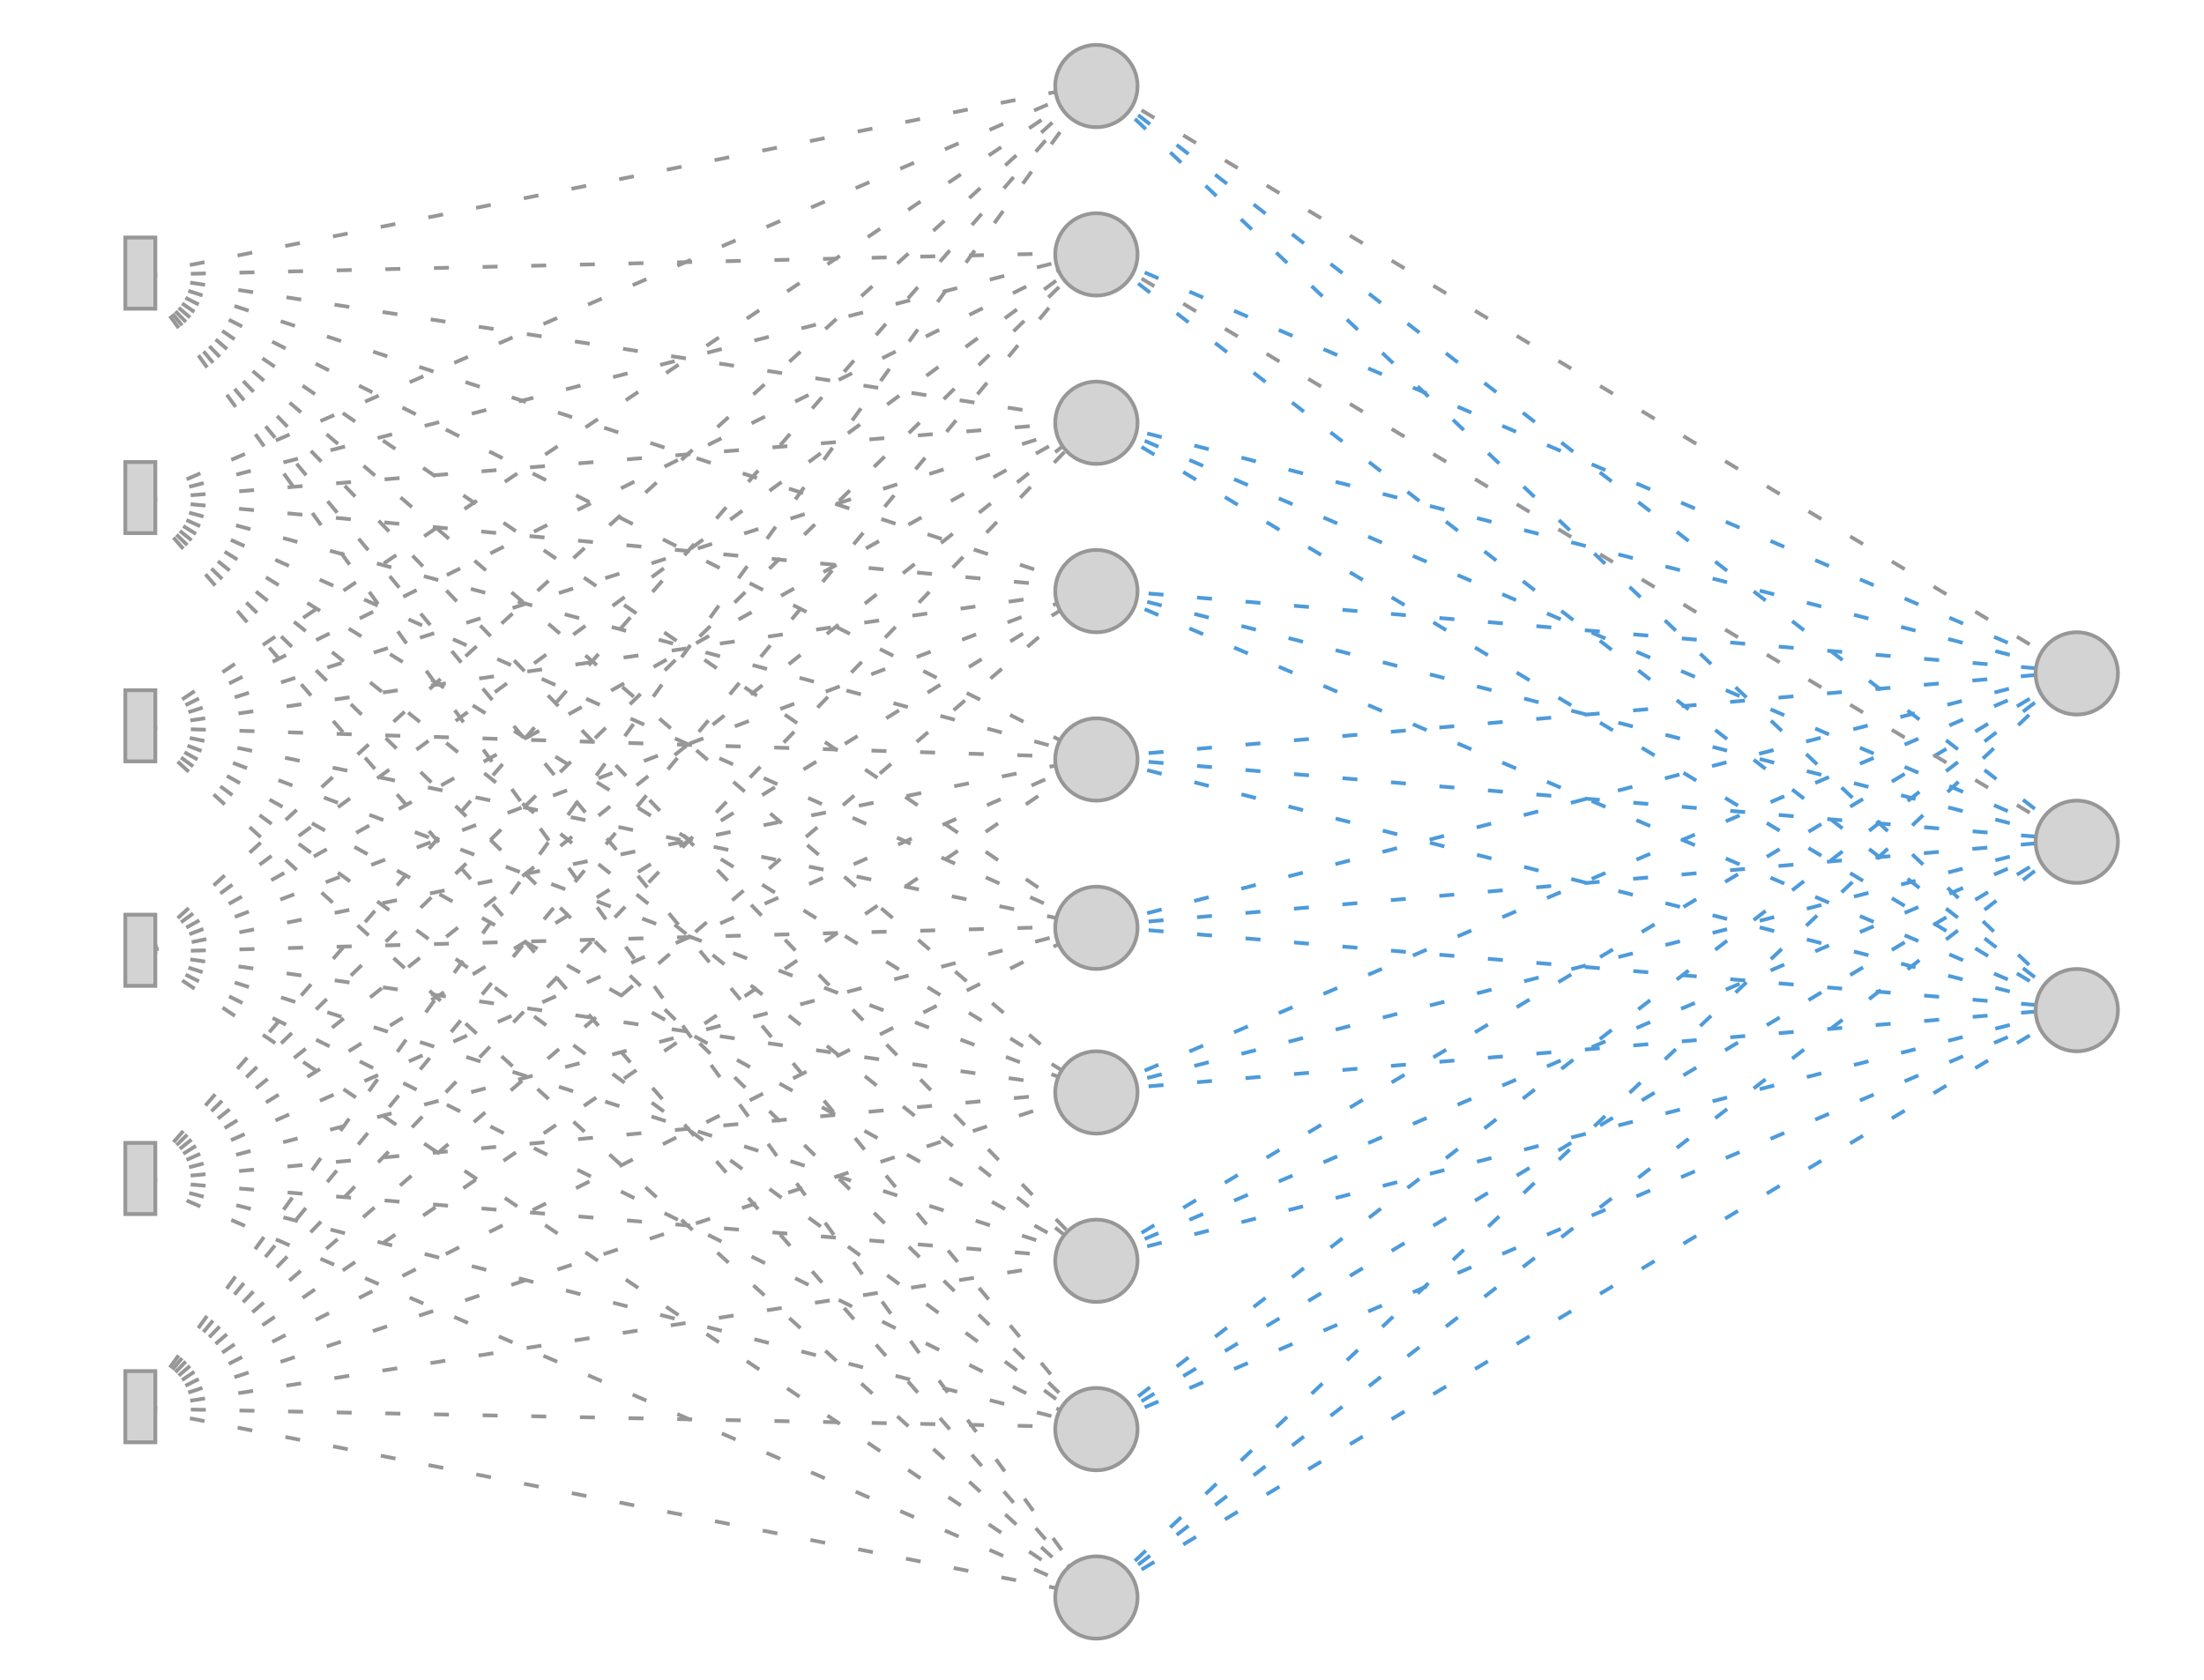 <svg width="589px" height="449px" viewBox="0 0 589 449" version="1.1" xmlns="http://www.w3.org/2000/svg" xmlns:xlink="http://www.w3.org/1999/xlink">
    <defs>
        <linearGradient x1="50%" y1="0%" x2="50%" y2="98.943%" id="linearGradient-1">
            
            <stop stop-color="#d3d3d3ff" offset="20%"></stop>
            
            
            #4e9bdaff
            BAF992
            
        </linearGradient>
        <rect id="path-2" x="33" y="63" width="9" height="20"></rect>
        <rect id="path-3" x="33" y="123" width="9" height="20"></rect>
        <rect id="path-4" x="33" y="184" width="9" height="20"></rect>
        <rect id="path-5" x="33" y="244" width="9" height="20"></rect>
        <rect id="path-6" x="33" y="305" width="9" height="20"></rect>
        <rect id="path-7" x="33" y="366" width="9" height="20"></rect>
        <style>
            svg {
              width: 100%;
            }
            .lines {
              stroke-dasharray: 3, 10;
              stroke-dashoffset: 1000;
              animation: dash 50s linear infinite;
            }
            @keyframes dash {
              from {
                stroke-dashoffset: 1000;
              }
              to {
                stroke-dashoffset: 0;
              }
            }
          </style>
    </defs>
    <g id="Artboard" stroke="none" stroke-width="1" fill="none" fill-rule="evenodd">
        <path class="lines" d="M37.5,73.5 L292.5,22.5" id="Line" stroke="#979797" stroke-linecap="square"></path>
        <path class="lines" d="M293.5,22.5 L554.5,269.5" id="Line-Copy-60" stroke="#4e9bdaff" stroke-linecap="square"></path>
        <path class="lines" d="M293.5,426.5 L554.5,224.5" id="Line-Copy-61" stroke="#4e9bdaff" stroke-linecap="square"></path>
        <path class="lines" d="M293.5,381.5 L554.5,179.5" id="Line-Copy-66" stroke="#4e9bdaff" stroke-linecap="square"></path>
        <path class="lines" d="M293.5,157.5 L554.5,269.5" id="Line-Copy-67" stroke="#4e9bdaff" stroke-linecap="square"></path>
        <path class="lines" d="M293.5,112.5 L554.5,224.5" id="Line-Copy-74" stroke="#4e9bdaff" stroke-linecap="square"></path>
        <path class="lines" d="M293.5,67.5 L554.5,179.5" id="Line-Copy-81" stroke="#4e9bdaff" stroke-linecap="square"></path>
        <path class="lines" d="M293.5,202.5 L554.5,269.5" id="Line-Copy-68" stroke="#4e9bdaff" stroke-linecap="square"></path>
        <path class="lines" d="M293.5,157.5 L554.5,224.5" id="Line-Copy-75" stroke="#4e9bdaff" stroke-linecap="square"></path>
        <path class="lines" d="M293.5,112.5 L554.5,179.5" id="Line-Copy-82" stroke="#4e9bdaff" stroke-linecap="square"></path>
        <path class="lines" d="M293.5,247.5 L554.5,269.5" id="Line-Copy-69" stroke="#4e9bdaff" stroke-linecap="square"></path>
        <path class="lines" d="M293.5,202.5 L554.5,224.5" id="Line-Copy-76" stroke="#4e9bdaff" stroke-linecap="square"></path>
        <path class="lines" d="M293.5,157.5 L554.5,179.5" id="Line-Copy-83" stroke="#4e9bdaff" stroke-linecap="square"></path>
        <path class="lines" d="M293.5,291.5 L554.5,269.5" id="Line-Copy-70" stroke="#4e9bdaff" stroke-linecap="square"></path>
        <path class="lines" d="M293.5,247.5 L554.5,224.5" id="Line-Copy-77" stroke="#4e9bdaff" stroke-linecap="square"></path>
        <path class="lines" d="M293.5,202.5 L554.5,179.5" id="Line-Copy-84" stroke="#4e9bdaff" stroke-linecap="square"></path>
        <path class="lines" d="M293.5,336.5 L554.5,269.5" id="Line-Copy-71" stroke="#4e9bdaff" stroke-linecap="square"></path>
        <path class="lines" d="M293.5,291.5 L554.5,224.5" id="Line-Copy-78" stroke="#4e9bdaff" stroke-linecap="square"></path>
        <path class="lines" d="M293.5,247.5 L554.5,179.5" id="Line-Copy-85" stroke="#4e9bdaff" stroke-linecap="square"></path>
        <path class="lines" d="M293.5,381.5 L554.5,269.5" id="Line-Copy-72" stroke="#4e9bdaff" stroke-linecap="square"></path>
        <path class="lines" d="M293.5,336.5 L554.5,224.5" id="Line-Copy-79" stroke="#4e9bdaff" stroke-linecap="square"></path>
        <path class="lines" d="M293.5,291.5 L554.5,179.5" id="Line-Copy-86" stroke="#4e9bdaff" stroke-linecap="square"></path>
        <path class="lines" d="M293.5,426.5 L554.5,269.5" id="Line-Copy-73" stroke="#4e9bdaff" stroke-linecap="square"></path>
        <path class="lines" d="M293.5,381.5 L554.5,224.5" id="Line-Copy-80" stroke="#4e9bdaff" stroke-linecap="square"></path>
        <path class="lines" d="M293.5,336.5 L554.5,179.5" id="Line-Copy-87" stroke="#4e9bdaff" stroke-linecap="square"></path>
        <path class="lines" d="M293.5,67.5 L554.5,269.5" id="Line-Copy-64" stroke="#4e9bdaff" stroke-linecap="square"></path>
        <path class="lines" d="M293.5,22.5 L554.5,224.5" id="Line-Copy-65" stroke="#4e9bdaff" stroke-linecap="square"></path>
        <path class="lines" d="M293.5,426.5 L554.5,179.5" id="Line-Copy-88" stroke="#4e9bdaff" stroke-linecap="square"></path>
        <path class="lines" d="M293.5,112.5 L554.5,269.5" id="Line-Copy-62" stroke="#4e9bdaff" stroke-linecap="square"></path>
        <path class="lines" d="M293.5,67.5 L554.5,224.5" id="Line-Copy-63" stroke="#979797" stroke-linecap="square"></path>
        <path class="lines" d="M293.5,22.5 L554.5,179.5" id="Line-Copy-89" stroke="#979797" stroke-linecap="square"></path>
        <path class="lines" d="M37.5,133.5 L292.5,22.5" id="Line-Copy-6" stroke="#979797" stroke-linecap="square"></path>
        <path class="lines" d="M37.5,194.5 L292.5,22.5" id="Line-Copy-7" stroke="#979797" stroke-linecap="square"></path>
        <path class="lines" d="M37.5,254.5 L292.5,22.5" id="Line-Copy-8" stroke="#979797" stroke-linecap="square"></path>
        <path class="lines" d="M37.5,315.5 L292.5,22.5" id="Line-Copy-9" stroke="#979797" stroke-linecap="square"></path>
        <path class="lines" d="M37.5,376.5 L292.5,22.5" id="Line-Copy-10" stroke="#979797" stroke-linecap="square"></path>
        <path class="lines" d="M37.5,376.5 L292.5,67.5" id="Line-Copy-51" stroke="#979797" stroke-linecap="square"></path>
        <path class="lines" d="M37.5,376.5 L292.5,112.5" id="Line-Copy-53" stroke="#979797" stroke-linecap="square"></path>
        <path class="lines" d="M37.5,376.5 L292.5,157.5" id="Line-Copy-54" stroke="#979797" stroke-linecap="square"></path>
        <path class="lines" d="M37.5,376.5 L292.5,202.5" id="Line-Copy-55" stroke="#979797" stroke-linecap="square"></path>
        <path class="lines" d="M37.5,133.5 L292.5,67.5" id="Line-Copy" stroke="#979797" stroke-linecap="square"></path>
        <path class="lines" d="M37.5,133.5 L292.5,112.5" id="Line-Copy-21" stroke="#979797" stroke-linecap="square"></path>
        <path class="lines" d="M37.5,133.5 L292.5,157.5" id="Line-Copy-22" stroke="#979797" stroke-linecap="square"></path>
        <path class="lines" d="M37.5,133.5 L292.5,202.5" id="Line-Copy-23" stroke="#979797" stroke-linecap="square"></path>
        <path class="lines" d="M37.5,133.5 L292.5,247.5" id="Line-Copy-24" stroke="#979797" stroke-linecap="square"></path>
        <path class="lines" d="M37.5,133.5 L292.5,291.5" id="Line-Copy-25" stroke="#979797" stroke-linecap="square"></path>
        <path class="lines" d="M37.5,133.5 L292.5,336.5" id="Line-Copy-26" stroke="#979797" stroke-linecap="square"></path>
        <path class="lines" d="M37.5,133.5 L292.5,381.5" id="Line-Copy-27" stroke="#979797" stroke-linecap="square"></path>
        <path class="lines" d="M37.5,133.5 L292.5,426.5" id="Line-Copy-28" stroke="#979797" stroke-linecap="square"></path>
        <path class="lines" d="M37.5,73.5 L292.5,67.5" id="Line-Copy-12" stroke="#979797" stroke-linecap="square"></path>
        <path class="lines" d="M37.5,73.5 L292.5,112.5" id="Line-Copy-13" stroke="#979797" stroke-linecap="square"></path>
        <path class="lines" d="M37.5,73.5 L292.5,157.5" id="Line-Copy-14" stroke="#979797" stroke-linecap="square"></path>
        <path class="lines" d="M37.5,73.5 L292.5,202.5" id="Line-Copy-15" stroke="#979797" stroke-linecap="square"></path>
        <path class="lines" d="M37.5,73.5 L292.5,247.5" id="Line-Copy-16" stroke="#979797" stroke-linecap="square"></path>
        <path class="lines" d="M37.5,73.5 L292.5,291.5" id="Line-Copy-17" stroke="#979797" stroke-linecap="square"></path>
        <path class="lines" d="M37.5,73.5 L292.5,336.5" id="Line-Copy-18" stroke="#979797" stroke-linecap="square"></path>
        <path class="lines" d="M37.5,73.5 L292.5,381.5" id="Line-Copy-19" stroke="#979797" stroke-linecap="square"></path>
        <path class="lines" d="M37.5,73.5 L292.5,426.5" id="Line-Copy-20" stroke="#979797" stroke-linecap="square"></path>
        <path class="lines" d="M37.5,194.5 L292.5,67.5" id="Line-Copy-11" stroke="#979797" stroke-linecap="square"></path>
        <path class="lines" d="M37.5,194.5 L292.5,112.5" id="Line-Copy-2" stroke="#979797" stroke-linecap="square"></path>
        <path class="lines" d="M37.5,194.5 L292.5,157.5" id="Line-Copy-29" stroke="#979797" stroke-linecap="square"></path>
        <path class="lines" d="M37.5,194.5 L292.5,202.5" id="Line-Copy-30" stroke="#979797" stroke-linecap="square"></path>
        <path class="lines" d="M37.5,194.5 L292.5,247.5" id="Line-Copy-31" stroke="#979797" stroke-linecap="square"></path>
        <path class="lines" d="M37.5,194.5 L292.5,291.5" id="Line-Copy-32" stroke="#979797" stroke-linecap="square"></path>
        <path class="lines" d="M37.5,194.5 L292.5,336.5" id="Line-Copy-33" stroke="#979797" stroke-linecap="square"></path>
        <path class="lines" d="M37.5,194.5 L292.5,381.5" id="Line-Copy-34" stroke="#979797" stroke-linecap="square"></path>
        <path class="lines" d="M37.5,194.5 L292.5,426.5" id="Line-Copy-35" stroke="#979797" stroke-linecap="square"></path>
        <path class="lines" d="M38,254.525 L292.5,157.5" id="Line-Copy-3" stroke="#979797" stroke-linecap="square"></path>
        <path class="lines" d="M38,254.525 L292.5,202.5" id="Line-Copy-40" stroke="#979797" stroke-linecap="square"></path>
        <path class="lines" d="M37.5,254.5 L292.5,247.5" id="Line-Copy-41" stroke="#979797" stroke-linecap="square"></path>
        <path class="lines" d="M37.5,254.5 L292.5,291.5" id="Line-Copy-42" stroke="#979797" stroke-linecap="square"></path>
        <path class="lines" d="M37.5,254.5 L292.5,336.5" id="Line-Copy-43" stroke="#979797" stroke-linecap="square"></path>
        <path class="lines" d="M37.5,254.5 L292.5,381.5" id="Line-Copy-44" stroke="#979797" stroke-linecap="square"></path>
        <path class="lines" d="M37.5,254.5 L292.5,426.5" id="Line-Copy-45" stroke="#979797" stroke-linecap="square"></path>
        <path class="lines" d="M38,254.525 L292.5,112.5" id="Line-Copy-36" stroke="#979797" stroke-linecap="square"></path>
        <path class="lines" d="M37.5,315.5 L292.5,202.5" id="Line-Copy-4" stroke="#979797" stroke-linecap="square"></path>
        <path class="lines" d="M37.5,315.5 L292.5,247.5" id="Line-Copy-46" stroke="#979797" stroke-linecap="square"></path>
        <path class="lines" d="M37.5,315.5 L292.5,291.5" id="Line-Copy-47" stroke="#979797" stroke-linecap="square"></path>
        <path class="lines" d="M37.5,315.5 L292.5,336.5" id="Line-Copy-48" stroke="#979797" stroke-linecap="square"></path>
        <path class="lines" d="M37.5,315.5 L292.5,381.5" id="Line-Copy-49" stroke="#979797" stroke-linecap="square"></path>
        <path class="lines" d="M37.5,315.5 L292.5,426.5" id="Line-Copy-50" stroke="#979797" stroke-linecap="square"></path>
        <path class="lines" d="M37.5,315.5 L292.5,67.5" id="Line-Copy-37" stroke="#979797" stroke-linecap="square"></path>
        <path class="lines" d="M37.5,254.5 L292.5,67.5" id="Line-Copy-52" stroke="#979797" stroke-linecap="square"></path>
        <path class="lines" d="M37.5,315.5 L292.5,112.5" id="Line-Copy-38" stroke="#979797" stroke-linecap="square"></path>
        <path class="lines" d="M37.5,315.5 L292.5,157.5" id="Line-Copy-39" stroke="#979797" stroke-linecap="square"></path>
        <path class="lines" d="M37.5,376.5 L292.5,247.5" id="Line-Copy-5" stroke="#979797" stroke-linecap="square"></path>
        <path class="lines" d="M37.5,376.5 L292.5,291.5" id="Line-Copy-56" stroke="#979797" stroke-linecap="square"></path>
        <path class="lines" d="M37.5,376.5 L292.5,336.5" id="Line-Copy-57" stroke="#979797" stroke-linecap="square"></path>
        <path class="lines" d="M37.5,376.5 L292.5,381.5" id="Line-Copy-58" stroke="#979797" stroke-linecap="square"></path>
        <path class="lines" d="M37.5,376.5 L292.5,426.5" id="Line-Copy-59" stroke="#979797" stroke-linecap="square"></path>
        <g id="Rectangle">
        
            <use fill="url(#linearGradient-1)" fill-rule="evenodd" xlink:href="#path-2"></use>
            <rect stroke="#979797" stroke-width="1" x="33.5" y="63.5" width="8" height="19"></rect>
        </g>
        <g id="Rectangle-Copy">
            <use fill="url(#linearGradient-1)" fill-rule="evenodd" xlink:href="#path-3"></use>
            <rect stroke="#979797" stroke-width="1" x="33.5" y="123.5" width="8" height="19"></rect>
        </g>
        <g id="Rectangle-Copy-2">
            <use fill="url(#linearGradient-1)" fill-rule="evenodd" xlink:href="#path-4"></use>
            <rect stroke="#979797" stroke-width="1" x="33.5" y="184.5" width="8" height="19"></rect>
        </g>
        <g id="Rectangle-Copy-3">
            <use fill="url(#linearGradient-1)" fill-rule="evenodd" xlink:href="#path-5"></use>
            <rect stroke="#979797" stroke-width="1" x="33.5" y="244.5" width="8" height="19"></rect>
        </g>
        <g id="Rectangle-Copy-4">
            <use fill="url(#linearGradient-1)" fill-rule="evenodd" xlink:href="#path-6"></use>
            <rect stroke="#979797" stroke-width="1" x="33.5" y="305.5" width="8" height="19"></rect>
        </g>
        <g id="Rectangle-Copy-5">
            <use fill="url(#linearGradient-1)" fill-rule="evenodd" xlink:href="#path-7"></use>
            <rect stroke="#979797" stroke-width="1" x="33.5" y="366.5" width="8" height="19"></rect>
        </g>
        <circle id="Oval" stroke="#979797" fill="url(#linearGradient-1)" cx="293" cy="23" r="11"></circle>
        <circle id="Oval-Copy-10" stroke="#979797" fill="url(#linearGradient-1)" cx="555" cy="180" r="11"></circle>
        <circle id="Oval-Copy" stroke="#979797" fill="url(#linearGradient-1)" cx="293" cy="68" r="11"></circle>
        <circle id="Oval-Copy-11" stroke="#979797" fill="url(#linearGradient-1)" cx="555" cy="225" r="11"></circle>
        <circle id="Oval-Copy-2" stroke="#979797" fill="url(#linearGradient-1)" cx="293" cy="113" r="11"></circle>
        <circle id="Oval-Copy-12" stroke="#979797" fill="url(#linearGradient-1)" cx="555" cy="270" r="11"></circle>
        <circle id="Oval-Copy-3" stroke="#979797" fill="url(#linearGradient-1)" cx="293" cy="158" r="11"></circle>
        <circle id="Oval-Copy-4" stroke="#979797" fill="url(#linearGradient-1)" cx="293" cy="203" r="11"></circle>
        <circle id="Oval-Copy-5" stroke="#979797" fill="url(#linearGradient-1)" cx="293" cy="292" r="11"></circle>
        <circle id="Oval-Copy-6" stroke="#979797" fill="url(#linearGradient-1)" cx="293" cy="337" r="11"></circle>
        <circle id="Oval-Copy-7" stroke="#979797" fill="url(#linearGradient-1)" cx="293" cy="382" r="11"></circle>
        <circle id="Oval-Copy-8" stroke="#979797" fill="url(#linearGradient-1)" cx="293" cy="248" r="11"></circle>
        <circle id="Oval-Copy-9" stroke="#979797" fill="url(#linearGradient-1)" cx="293" cy="427" r="11"></circle>
    </g>
</svg>
